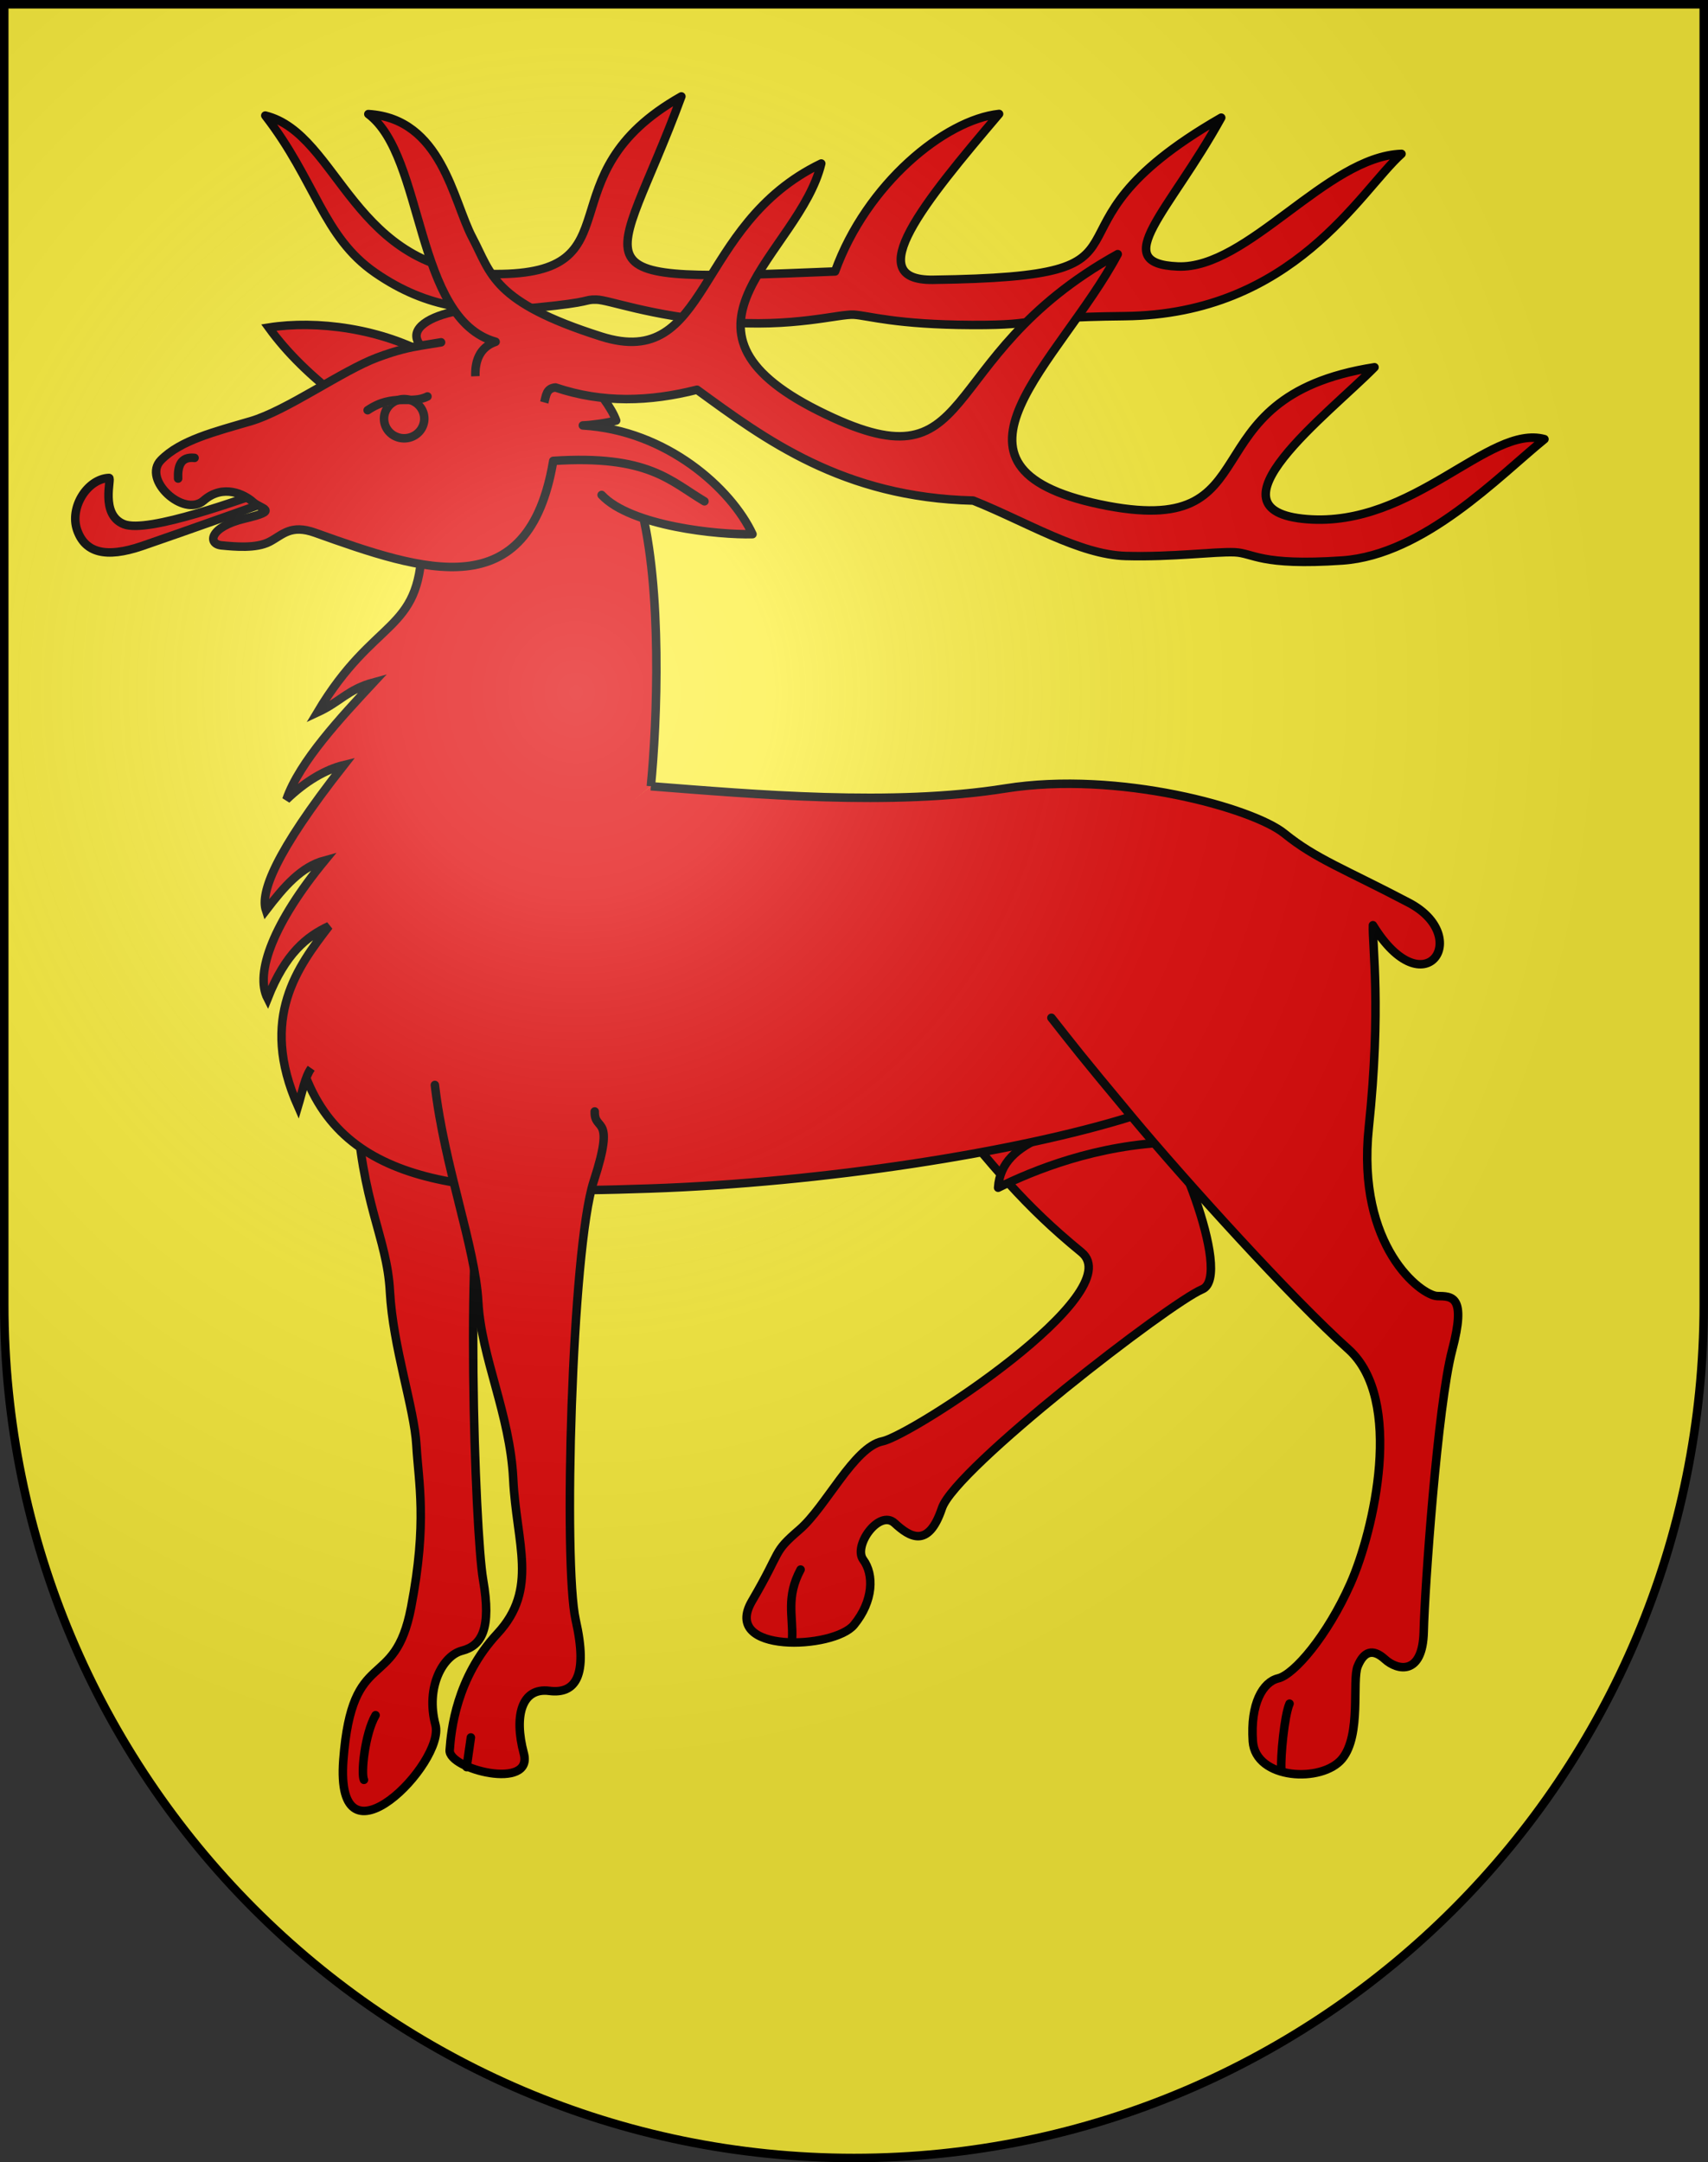 <?xml version="1.0" encoding="UTF-8" standalone="no"?>
<svg
   xmlns:dc="http://purl.org/dc/elements/1.1/"
   xmlns:cc="http://creativecommons.org/ns#"
   xmlns:rdf="http://www.w3.org/1999/02/22-rdf-syntax-ns#"
   xmlns:svg="http://www.w3.org/2000/svg"
   xmlns="http://www.w3.org/2000/svg"
   xmlns:xlink="http://www.w3.org/1999/xlink"
   xmlns:sodipodi="http://sodipodi.sourceforge.net/DTD/sodipodi-0.dtd"
   xmlns:inkscape="http://www.inkscape.org/namespaces/inkscape"
   height="763"
   width="603"
   version="1.0"
   id="svg20"
   sodipodi:version="0.32"
   inkscape:version="0.48.3.1 r9886"
   sodipodi:docname="Lignerolle-coat_of_arms.svg"
   inkscape:output_extension="org.inkscape.output.svg.inkscape">
  <rect width="100%" height="100%" fill="#333333" stroke="none"/>
  <defs
     id="defs29">
    <inkscape:perspective
       sodipodi:type="inkscape:persp3d"
       inkscape:vp_x="0 : 381.5 : 1"
       inkscape:vp_y="0 : 1000 : 0"
       inkscape:vp_z="603 : 381.5 : 1"
       inkscape:persp3d-origin="301.5 : 254.33333 : 1"
       id="perspective28" />
    <linearGradient
       id="linearGradient2893">
      <stop
         style="stop-color:#ffffff;stop-opacity:0.314;"
         offset="0"
         id="stop2895" />
      <stop
         id="stop2897"
         offset="0.19"
         style="stop-color:#ffffff;stop-opacity:0.251;" />
      <stop
         style="stop-color:#6b6b6b;stop-opacity:0.125;"
         offset="0.6"
         id="stop2901" />
      <stop
         style="stop-color:#000000;stop-opacity:0.125;"
         offset="1"
         id="stop2899" />
    </linearGradient>
    <linearGradient
       id="linearGradient2955">
      <stop
         style="stop-color:white;stop-opacity:0;"
         offset="0"
         id="stop2965" />
      <stop
         style="stop-color:black;stop-opacity:0.646;"
         offset="1"
         id="stop2959" />
    </linearGradient>
    <radialGradient
       inkscape:collect="always"
       xlink:href="#linearGradient2893"
       id="radialGradient3236"
       gradientUnits="userSpaceOnUse"
       gradientTransform="matrix(1.215,1.531577e-24,1.464684e-23,1.267,-839.192,-490.489)"
       cx="858.042"
       cy="579.933"
       fx="858.042"
       fy="579.933"
       r="300" />
    <inkscape:perspective
       id="perspective2527"
       inkscape:persp3d-origin="297.63751 : 280.63 : 1"
       inkscape:vp_z="595.27502 : 420.94501 : 1"
       inkscape:vp_y="0 : 1000 : 0"
       inkscape:vp_x="0 : 420.94501 : 1"
       sodipodi:type="inkscape:persp3d" />
  </defs>
  <sodipodi:namedview
     inkscape:window-height="992"
     inkscape:window-width="1680"
     inkscape:pageshadow="2"
     inkscape:pageopacity="0.0"
     guidetolerance="10.0"
     gridtolerance="10.0"
     objecttolerance="10.0"
     borderopacity="1.0"
     bordercolor="#666666"
     pagecolor="#ffffff"
     id="base"
     inkscape:zoom="0.65514994"
     inkscape:cx="384.01026"
     inkscape:cy="420.8813"
     inkscape:window-x="-2"
     inkscape:window-y="-3"
     inkscape:current-layer="layer1"
     showgrid="false"
     showguides="true"
     inkscape:guide-bbox="true"
     inkscape:window-maximized="1">
    <sodipodi:guide
       orientation="horizontal"
       position="761.5"
       id="guide1885" />
    <sodipodi:guide
       orientation="vertical"
       position="1.5"
       id="guide1887" />
    <sodipodi:guide
       orientation="horizontal"
       position="1.5"
       id="guide1889" />
    <sodipodi:guide
       orientation="vertical"
       position="601.5"
       id="guide1891" />
    <sodipodi:guide
       orientation="vertical"
       position="301.501"
       id="guide1893" />
  </sodipodi:namedview>
  <desc
     id="desc22">Coat of Arms of Canton of Freiburg (Fribourg)</desc>
  <g
     inkscape:groupmode="layer"
     id="layer1"
     inkscape:label="Fond écu"
     style="display:inline"
     sodipodi:insensitive="true">
    <path
       id="path1899"
       d="m 1.5,1.5 0,458.868 C 1.5,626.678 135.815,761.5 301.5,761.5 467.185,761.5 601.5,626.678 601.5,460.368 l 0,-458.868 -600,0 z"
       style="fill:#fcef3c;fill-opacity:1"
       inkscape:connector-curvature="0" />
  </g>
  <g
     inkscape:groupmode="layer"
     id="layer2"
     inkscape:label="Meubles"
     style="display:inline"
     sodipodi:insensitive="true">
    <g
       id="g6681"
       transform="translate(0,7.632)">
      <path
         d="m 120.524,133.326 c -10.763,-8.282 -19.051,-16.299 -25.638,-25.373 16.753,-2.656 39.855,0.195 57.883,10.572"
         style="fill:#e20909;fill-opacity:1;fill-rule:evenodd;stroke:#000000;stroke-width:3;stroke-linecap:butt;stroke-linejoin:miter;stroke-miterlimit:4;stroke-opacity:1;stroke-dasharray:none"
         id="path6083"
         inkscape:connector-curvature="0" />
      <path
         d="m 331.833,381.321 c 18.963,22.746 29.474,36.208 49.954,52.923 17.573,14.343 -59.991,64.63 -70.258,66.72 -10.04,2.044 -19.89,23.086 -29.265,31.165 -9.774,8.424 -5.861,6.576 -16.783,25.206 -11.016,18.791 28.96,17.015 36.019,8.405 6.929,-8.451 7.097,-17.801 3.262,-22.971 -3.653,-4.925 5.639,-17.928 11.077,-12.92 5.248,4.833 11.878,9.17 16.711,-5.286 4.72,-14.121 80.439,-72.454 91.894,-77.237 11.318,-4.725 -11.978,-60.096 -17.202,-60.197"
         style="color:#000000;fill:#e20909;fill-opacity:1;fill-rule:evenodd;stroke:#000000;stroke-width:3;stroke-linecap:butt;stroke-linejoin:miter;stroke-miterlimit:4;stroke-opacity:1;stroke-dasharray:none;stroke-dashoffset:0;marker:none;visibility:visible;display:inline;overflow:visible;enable-background:accumulate"
         id="path2188"
         inkscape:connector-curvature="0" />
      <path
         d="m 414.428,395.411 c -27.286,0.748 -49.713,10.032 -62.048,16.073 1.121,-17.568 23.922,-21.306 54.198,-28.407"
         style="color:#000000;fill:#e20909;fill-opacity:1;fill-rule:evenodd;stroke:#000000;stroke-width:3;stroke-linecap:butt;stroke-linejoin:round;stroke-miterlimit:4;stroke-opacity:1;stroke-dasharray:none;stroke-dashoffset:0;marker:none;visibility:visible;display:inline;overflow:visible;enable-background:accumulate"
         id="path2192"
         inkscape:connector-curvature="0" />
      <path
         d="m 125.704,380.883 c 1.869,36.456 10.894,47.668 11.961,67.281 1.066,19.589 8.598,41.069 9.345,54.198 0.748,13.156 3.919,27.036 -1.869,57.188 -5.857,30.513 -20.807,13.082 -23.922,53.824 -3.115,41.116 36.046,0.908 32.519,-12.335 -3.551,-13.332 2.649,-24.462 9.345,-26.165 7.046,-1.792 10.466,-7.849 7.476,-25.043 -2.927,-16.831 -6.666,-127.522 1.121,-151.381"
         style="color:#000000;fill:#e20909;fill-opacity:1;fill-rule:evenodd;stroke:#000000;stroke-width:3;stroke-linecap:butt;stroke-linejoin:miter;stroke-miterlimit:4;stroke-opacity:1;stroke-dasharray:none;stroke-dashoffset:0;marker:none;visibility:visible;display:inline;overflow:visible;enable-background:accumulate"
         id="path2196"
         inkscape:connector-curvature="0" />
      <path
         d="m 106.496,368.197 c 14.02,44.537 61.77,45.658 122.925,43.578 61.155,-2.079 129.506,-12.759 170.085,-25.427 -18.963,-22.746 -19.841,-24.107 -28.308,-34.825 8.467,10.718 9.346,12.078 28.308,34.825 18.963,22.746 56.78,64.464 76.493,82.078 19.816,17.707 9.035,64.157 0.761,82.793 -8.175,18.41 -19.89,32.057 -25.527,33.408 -5.387,1.292 -9.861,8.905 -8.933,22.216 0.945,13.558 24.475,14.772 31.534,6.162 6.929,-8.451 3.387,-27.581 5.505,-32.689 2.118,-5.108 5.211,-6.422 9.582,-2.454 4.5,4.085 13.373,5.806 13.72,-9.771 0.342,-15.322 4.92,-79.914 10.036,-99.29 5.099,-19.312 -0.018,-18.98 -5.241,-19.082 -5.488,-0.101 -28.644,-17.305 -24.186,-59.541 4.455,-42.209 1.185,-64.448 1.45,-71.32 18.162,29.6 35.54,4.082 12.709,-7.921 -22.625,-11.894 -32.867,-15.438 -43.978,-24.451 -10.983,-8.908 -58.536,-22.265 -98.543,-15.88 -39.966,6.379 -88.779,2.032 -125.108,-0.785"
         style="color:#000000;fill:#e20909;fill-opacity:1;fill-rule:evenodd;stroke:#000000;stroke-width:3;stroke-linecap:butt;stroke-linejoin:round;stroke-miterlimit:4;stroke-opacity:1;stroke-dasharray:none;stroke-dashoffset:0;marker:none;visibility:visible;display:inline;overflow:visible;enable-background:accumulate"
         id="path10932"
         inkscape:connector-curvature="0" />
      <path
         d="m 229.78,269.821 c 2.228,-22.584 4.127,-69.529 -3.66,-99.143 l 29.288,0.932 -49.498,-27.154 -56.952,40.453 c -0.834,31.124 -16.733,25.003 -36.903,58.859 8.152,-3.762 10.701,-8.097 19.794,-10.578 -11.289,12.145 -26.093,27.869 -30.741,41.343 6.822,-6.577 13.973,-10.665 20.275,-12.188 -24.574,31.215 -29.481,45.19 -27.486,51.235 6.504,-8.502 12.467,-15.356 20.758,-17.594 -17.898,21.733 -24.84,39.681 -20.184,48.728 6.297,-15.973 13.88,-21.925 21.679,-25.553 -10.822,14.146 -24.839,32.298 -10.949,63.596 1.597,-5.332 2.427,-10.241 4.659,-13.437"
         style="color:#000000;fill:#e20909;fill-opacity:1;fill-rule:evenodd;stroke:#000000;stroke-width:3;stroke-miterlimit:4;stroke-opacity:1;stroke-dasharray:none;marker:none;visibility:visible;display:inline;overflow:visible;enable-background:accumulate"
         id="path3811"
         inkscape:connector-curvature="0" />
      <path
         d="m 100.209,167.421 c 0,0 -37.2,13.255 -50.092,17.642 -12.891,4.385 -20.108,2.301 -22.882,-5.66 -2.773,-7.961 3.56,-18.042 11.257,-18.387 1.089,-0.05 -3.286,12.807 5.16,16.291 8.447,3.484 41.684,-8.853 55.303,-13.486 l 1.253,3.599 z"
         id="path2638_1_"
         style="fill:#e20909;stroke:#000000;stroke-width:3;stroke-linecap:round;stroke-linejoin:round;display:inline"
         inkscape:connector-curvature="0" />
      <path
         d="m 248.712,169.271 c -12.171,-7.218 -19.743,-16.449 -53.389,-14.272 -8.693,51.635 -45.588,39.128 -84.049,25.373 -8.675,-3.103 -11.482,0.759 -16.123,3.172 -4.754,2.471 -12.407,1.707 -16.904,1.284 -5.099,-0.48 -4.3,-6.521 8.182,-9.477 12.539,-2.97 5.727,-3.26 2.907,-5.815 -2.967,-2.689 -10.559,-6.541 -17.444,-0.529 -7.014,6.125 -21.805,-7.4 -15.065,-14.272 6.871,-7.005 18.83,-9.972 31.716,-13.744 12.643,-3.7 32.376,-17.875 44.667,-22.466 7.125,-2.661 11.731,-3.598 15.339,-4.187 l 7.171,-1.171 -7.171,1.171 c -9.158,-10.519 25.482,-17.962 40.693,-9.557 9.867,12.246 25.155,27.109 28.294,35.991 -2.987,0.822 -8.778,1.645 -11.765,1.72 29.631,1.72 52.431,22.362 59.891,38.37 -11.902,0.326 -42.961,-2.784 -53.264,-13.83"
         style="color:#000000;fill:#e20909;fill-opacity:1;fill-rule:evenodd;stroke:#000000;stroke-width:3;stroke-linecap:round;stroke-linejoin:round;stroke-miterlimit:4;stroke-opacity:1;stroke-dasharray:none;stroke-dashoffset:0;marker:none;visibility:visible;display:inline;overflow:visible;enable-background:accumulate"
         id="path2174"
         inkscape:connector-curvature="0" />
      <path
         d="m 62.886,161.238 c -0.187,-4.112 0.748,-7.849 5.794,-7.289"
         style="color:#000000;fill:#e20909;fill-opacity:1;fill-rule:evenodd;stroke:#000000;stroke-width:3;stroke-linecap:round;stroke-linejoin:miter;stroke-miterlimit:4;stroke-opacity:1;stroke-dasharray:none;stroke-dashoffset:0;marker:none;visibility:visible;display:inline;overflow:visible;enable-background:accumulate"
         id="path2176"
         inkscape:connector-curvature="0" />
      <path
         d="m 149.79,140.119 a 7.102,6.915 0 1 1 -14.204,0 7.102,6.915 0 1 1 14.204,0 z"
         style="color:#000000;fill:#e20909;fill-opacity:1;fill-rule:evenodd;stroke:#000000;stroke-width:3;stroke-linecap:butt;stroke-linejoin:miter;stroke-miterlimit:4;stroke-opacity:1;stroke-dasharray:none;stroke-dashoffset:0;marker:none;visibility:visible;display:inline;overflow:visible;enable-background:accumulate"
         id="path2178"
         inkscape:connector-curvature="0" />
      <path
         d="m 129.793,137.129 c 9.158,-6.167 15.138,-1.869 21.119,-4.859"
         style="color:#000000;fill:#e20909;fill-opacity:1;fill-rule:evenodd;stroke:#000000;stroke-width:3;stroke-linecap:round;stroke-linejoin:miter;stroke-miterlimit:4;stroke-opacity:1;stroke-dasharray:none;stroke-dashoffset:0;marker:none;visibility:visible;display:inline;overflow:visible;enable-background:accumulate"
         id="path2180"
         inkscape:connector-curvature="0" />
      <path
         d="m 455.265,593.553 c -1.85,4.229 -3.172,18.766 -2.907,22.994"
         style="color:#000000;fill:#e20909;fill-opacity:1;fill-rule:evenodd;stroke:#000000;stroke-width:3;stroke-linecap:round;stroke-linejoin:miter;stroke-miterlimit:4;stroke-opacity:1;stroke-dasharray:none;stroke-dashoffset:0;marker:none;visibility:visible;display:inline;overflow:visible;enable-background:accumulate"
         id="path2182"
         inkscape:connector-curvature="0" />
      <path
         d="m 93.659,33.153 c 17.87,23.073 20.305,42.698 38.809,55.474 18.627,12.862 36.03,14.291 56.845,12.289 20.553,-1.976 16.523,-2.887 21.223,-2.817 4.425,0.066 18.397,5.644 43.93,7.83 25.509,2.185 41.693,-2.851 47.035,-2.507 5.079,0.327 14.746,3.512 41.581,3.628 26.835,0.117 14.429,-2.728 53.893,-3.117 59.777,-0.592 83.096,-44.077 97.818,-57.262 -26.418,0.909 -54.373,40.759 -78.989,39.73 -24.88,-1.029 -3.074,-19.149 15.344,-52.511 -71.719,41.185 -12.444,56.025 -101.772,57.215 -25.846,0.344 -3.028,-27.478 23.342,-58.529 -19.123,2.053 -46.782,24.677 -57.899,55.584 -96.751,3.948 -77.847,2.434 -54.263,-61.765 -49.647,27.943 -14.771,62.793 -65.684,62.686 -50.649,-0.108 -54.935,-49.445 -81.213,-55.931 z"
         style="color:#000000;fill:#e20909;fill-opacity:1;fill-rule:evenodd;stroke:#000000;stroke-width:3;stroke-linecap:butt;stroke-linejoin:round;stroke-miterlimit:4;stroke-opacity:1;stroke-dasharray:none;stroke-dashoffset:0;marker:none;visibility:visible;display:inline;overflow:visible;enable-background:accumulate"
         id="path2184"
         inkscape:connector-curvature="0" />
      <path
         d="m 167.835,125.132 c -0.176,-4.934 1.233,-10.132 7.136,-12.158 -28.721,-8.017 -24.933,-65.459 -44.932,-80.348 25.99,1.586 29.889,30.717 36.738,43.61 6.74,12.687 6.936,22.674 45.46,34.888 38.765,12.29 32.598,-39.381 77.705,-61.054 -7.753,31.981 -59.354,58.005 -1.057,87.22 58.191,29.161 39.205,-18.413 105.722,-55.239 -20.44,38.324 -68.983,75.062 -6.343,88.277 62.904,13.215 28.985,-37.795 97,-48.367 -16.216,16.507 -61.457,50.618 -23.832,53.603 37.645,2.986 64.177,-33.572 83.829,-28.23 -16.069,13.041 -42.539,40.821 -71.362,42.817 -29.088,1.997 -31.364,-2.643 -38.06,-2.907 -6.96,-0.275 -21.805,1.762 -38.324,1.322 -16.514,-0.44 -35.329,-12.158 -53.918,-19.558 -46.171,-1.087 -73.707,-21.785 -97.528,-39.117 -16.651,4.231 -33.302,4.828 -49.954,-0.793 -3.318,0.264 -3.322,3.015 -3.965,5.286"
         style="color:#000000;fill:#e20909;fill-opacity:1;fill-rule:evenodd;stroke:#000000;stroke-width:3;stroke-linecap:butt;stroke-linejoin:round;stroke-miterlimit:4;stroke-opacity:1;stroke-dasharray:none;stroke-dashoffset:0;marker:none;visibility:visible;display:inline;overflow:visible;enable-background:accumulate"
         id="path2186"
         inkscape:connector-curvature="0" />
      <path
         d="m 282.647,546.231 c -5.233,9.718 -2.616,16.446 -2.99,24.296"
         style="color:#000000;fill:#e20909;fill-opacity:1;fill-rule:evenodd;stroke:#000000;stroke-width:3;stroke-linecap:round;stroke-linejoin:miter;stroke-miterlimit:4;stroke-opacity:1;stroke-dasharray:none;stroke-dashoffset:0;marker:none;visibility:visible;display:inline;overflow:visible;enable-background:accumulate"
         id="path2190"
         inkscape:connector-curvature="0" />
      <path
         d="m 153.528,375.227 c 3.364,28.981 14.258,57.012 15.325,76.625 1.066,19.589 11.214,39.574 12.335,62.421 1.121,22.863 9.033,38.811 -5.607,54.572 -14.454,15.562 -16.322,34.014 -16.82,41.116 -0.472,6.73 29.692,14.364 26.165,1.121 -3.551,-13.332 -0.685,-23.299 8.971,-22.053 9.289,1.198 13.83,-5.233 9.345,-25.043 -4.405,-19.455 -1.433,-130.886 6.354,-154.745 7.897,-24.198 0.124,-17.194 0.374,-24.67"
         style="color:#000000;fill:#e20909;fill-opacity:1;fill-rule:evenodd;stroke:#000000;stroke-width:3;stroke-linecap:round;stroke-linejoin:miter;stroke-miterlimit:4;stroke-opacity:1;stroke-dasharray:none;stroke-dashoffset:0;marker:none;visibility:visible;display:inline;overflow:visible;enable-background:accumulate"
         id="path2194"
         inkscape:connector-curvature="0" />
      <path
         d="m 132.596,597.627 c -3.738,6.354 -5.233,20.558 -4.112,22.801"
         style="color:#000000;fill:#e20909;fill-opacity:1;fill-rule:evenodd;stroke:#000000;stroke-width:3;stroke-linecap:round;stroke-linejoin:miter;stroke-miterlimit:4;stroke-opacity:1;stroke-dasharray:none;stroke-dashoffset:0;marker:none;visibility:visible;display:inline;overflow:visible;enable-background:accumulate"
         id="path2198"
         inkscape:connector-curvature="0" />
      <path
         d="m 166.237,605.476 -1.495,10.466"
         style="color:#000000;fill:#e20909;fill-opacity:1;fill-rule:evenodd;stroke:#000000;stroke-width:3;stroke-linecap:round;stroke-linejoin:miter;stroke-miterlimit:4;stroke-opacity:1;stroke-dasharray:none;stroke-dashoffset:0;marker:none;visibility:visible;display:inline;overflow:visible;enable-background:accumulate"
         id="path2200"
         inkscape:connector-curvature="0" />
    </g>
  </g>
  <g
     inkscape:groupmode="layer"
     id="layer3"
     inkscape:label="Reflet final"
     style="display:inline"
     sodipodi:insensitive="true">
    <path
       style="fill:url(#radialGradient3236);fill-opacity:1"
       d="M 1.5,1.5 L 1.5,460.368 C 1.5,626.679 135.815,761.5 301.5,761.5 C 467.185,761.5 601.5,626.679 601.5,460.368 L 601.5,1.5 L 1.5,1.5 z "
       id="path2346" />
  </g>
  <g
     inkscape:groupmode="layer"
     id="layer4"
     inkscape:label="Contour final"
     style="display:inline"
     sodipodi:insensitive="true">
    <path
       style="fill:none;fill-opacity:1;stroke:#000000;stroke-width:3;stroke-miterlimit:4;stroke-dasharray:none;stroke-opacity:1"
       d="M 1.5,1.5 L 1.5,460.368 C 1.5,626.679 135.815,761.5 301.5,761.5 C 467.185,761.5 601.5,626.679 601.5,460.368 L 601.5,1.5 L 1.5,1.5 z "
       id="path3239" />
  </g>
</svg>
